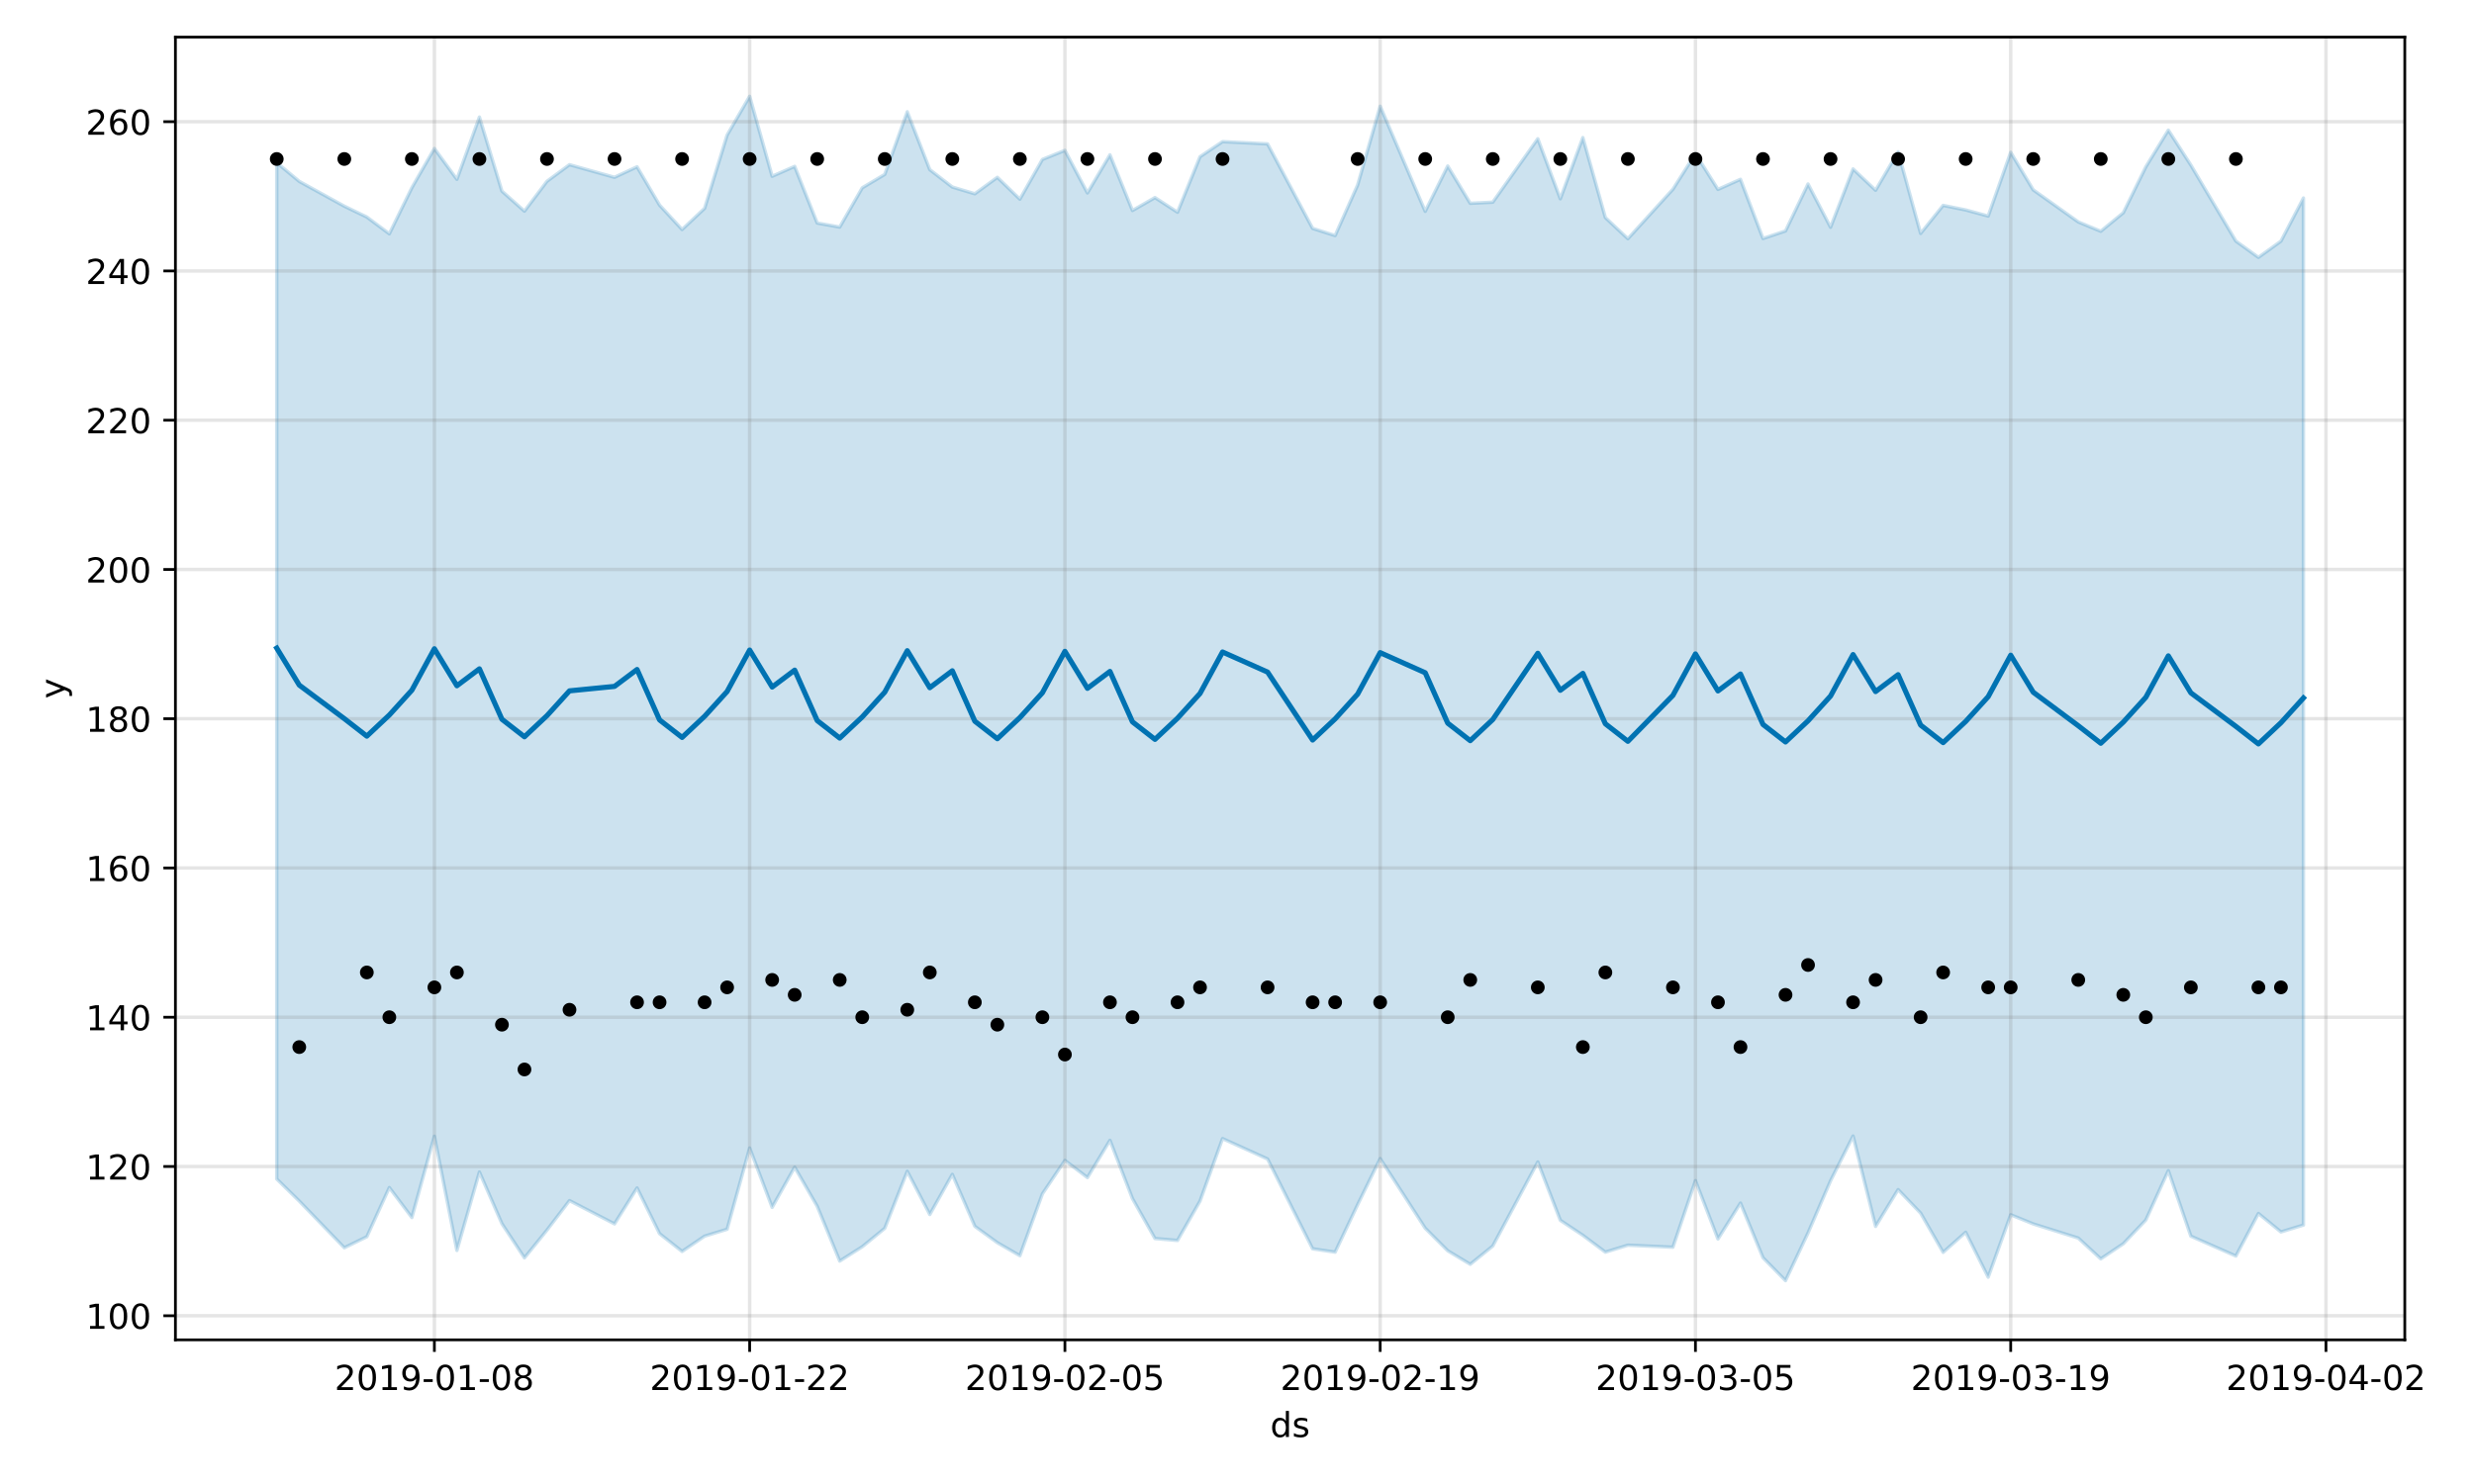 <?xml version="1.0" encoding="utf-8" standalone="no"?>
<!DOCTYPE svg PUBLIC "-//W3C//DTD SVG 1.1//EN"
  "http://www.w3.org/Graphics/SVG/1.1/DTD/svg11.dtd">
<!-- Created with matplotlib (https://matplotlib.org/) -->
<svg height="432pt" version="1.1" viewBox="0 0 720 432" width="720pt" xmlns="http://www.w3.org/2000/svg" xmlns:xlink="http://www.w3.org/1999/xlink">
 <defs>
  <style type="text/css">
*{stroke-linecap:butt;stroke-linejoin:round;}
  </style>
 </defs>
 <g id="figure_1">
  <g id="patch_1">
   <path d="M 0 432 
L 720 432 
L 720 0 
L 0 0 
z
" style="fill:#ffffff;"/>
  </g>
  <g id="axes_1">
   <g id="patch_2">
    <path d="M 51.05 390.04 
L 699.857 390.04 
L 699.857 10.8 
L 51.05 10.8 
z
" style="fill:#ffffff;"/>
   </g>
   <g id="PolyCollection_1">
    <defs>
     <path d="M 80.541 -384.651 
L 80.541 -88.788 
L 87.095 -82.36 
L 100.202 -68.77 
L 106.756 -71.974 
L 113.309 -86.296 
L 119.863 -77.571 
L 126.417 -101.24 
L 132.97 -67.99 
L 139.524 -90.821 
L 146.077 -75.778 
L 152.631 -65.82 
L 159.185 -73.909 
L 165.738 -82.496 
L 178.845 -75.719 
L 185.399 -86.177 
L 191.953 -72.876 
L 198.506 -67.697 
L 205.06 -72.149 
L 211.613 -74.16 
L 218.167 -97.818 
L 224.721 -80.532 
L 231.274 -92.231 
L 237.828 -80.839 
L 244.381 -64.901 
L 250.935 -69.062 
L 257.489 -74.429 
L 264.042 -91.025 
L 270.596 -78.446 
L 277.15 -90.132 
L 283.703 -75.018 
L 290.257 -70.249 
L 296.81 -66.464 
L 303.364 -84.454 
L 309.918 -94.199 
L 316.471 -89.2 
L 323.025 -100.044 
L 329.578 -83.079 
L 336.132 -71.46 
L 342.686 -70.896 
L 349.239 -82.367 
L 355.793 -100.547 
L 368.9 -94.604 
L 382.007 -68.475 
L 388.561 -67.495 
L 395.114 -81.315 
L 401.668 -94.732 
L 414.775 -74.465 
L 421.329 -67.894 
L 427.883 -63.957 
L 434.436 -69.275 
L 447.543 -93.747 
L 454.097 -76.767 
L 460.651 -72.399 
L 467.204 -67.499 
L 473.758 -69.519 
L 486.865 -68.931 
L 493.419 -88.314 
L 499.972 -71.319 
L 506.526 -81.781 
L 513.079 -65.875 
L 519.633 -59.198 
L 526.187 -73.091 
L 532.74 -88.258 
L 539.294 -101.294 
L 545.847 -74.987 
L 552.401 -85.7 
L 558.955 -78.852 
L 565.508 -67.436 
L 572.062 -73.275 
L 578.616 -60.204 
L 585.169 -78.38 
L 591.723 -75.715 
L 604.83 -71.588 
L 611.384 -65.54 
L 617.937 -69.938 
L 624.491 -76.836 
L 631.044 -91.216 
L 637.598 -72.143 
L 650.705 -66.364 
L 657.259 -78.75 
L 663.812 -73.38 
L 670.366 -75.38 
L 670.366 -374.353 
L 670.366 -374.353 
L 663.812 -361.791 
L 657.259 -357.077 
L 650.705 -361.81 
L 637.598 -383.942 
L 631.044 -394.117 
L 624.491 -383.422 
L 617.937 -370.062 
L 611.384 -364.681 
L 604.83 -367.399 
L 591.723 -376.734 
L 585.169 -387.653 
L 578.616 -369.106 
L 572.062 -370.885 
L 565.508 -372.21 
L 558.955 -364.05 
L 552.401 -387.814 
L 545.847 -376.612 
L 539.294 -382.82 
L 532.74 -365.842 
L 526.187 -378.444 
L 519.633 -364.774 
L 513.079 -362.573 
L 506.526 -379.803 
L 499.972 -376.866 
L 493.419 -387.252 
L 486.865 -376.917 
L 473.758 -362.509 
L 467.204 -368.66 
L 460.651 -391.952 
L 454.097 -374.133 
L 447.543 -391.608 
L 434.436 -373.145 
L 427.883 -372.82 
L 421.329 -383.671 
L 414.775 -370.475 
L 401.668 -401.084 
L 395.114 -378.155 
L 388.561 -363.432 
L 382.007 -365.517 
L 368.9 -390.116 
L 355.793 -390.769 
L 349.239 -386.375 
L 342.686 -370.224 
L 336.132 -374.487 
L 329.578 -370.721 
L 323.025 -386.926 
L 316.471 -375.84 
L 309.918 -388.227 
L 303.364 -385.583 
L 296.81 -374.022 
L 290.257 -380.376 
L 283.703 -375.591 
L 277.15 -377.556 
L 270.596 -382.618 
L 264.042 -399.461 
L 257.489 -381.232 
L 250.935 -377.324 
L 244.381 -365.903 
L 237.828 -367.073 
L 231.274 -383.569 
L 224.721 -380.686 
L 218.167 -403.962 
L 211.613 -392.68 
L 205.06 -371.35 
L 198.506 -365.189 
L 191.953 -372.293 
L 185.399 -383.447 
L 178.845 -380.389 
L 165.738 -384.059 
L 159.185 -379.224 
L 152.631 -370.537 
L 146.077 -376.368 
L 139.524 -397.92 
L 132.97 -379.797 
L 126.417 -388.774 
L 119.863 -377.354 
L 113.309 -363.938 
L 106.756 -368.827 
L 100.202 -371.983 
L 87.095 -379.202 
L 80.541 -384.651 
z
" id="mb0c95c6843" style="stroke:#0072b2;stroke-opacity:0.2;"/>
    </defs>
    <g clip-path="url(#pe3b8e78802)">
     <use style="fill:#0072b2;fill-opacity:0.2;stroke:#0072b2;stroke-opacity:0.2;" x="0" xlink:href="#mb0c95c6843" y="432"/>
    </g>
   </g>
   <g id="matplotlib.axis_1">
    <g id="xtick_1">
     <g id="line2d_1">
      <path clip-path="url(#pe3b8e78802)" d="M 126.417 390.04 
L 126.417 10.8 
" style="fill:none;stroke:#808080;stroke-linecap:square;stroke-opacity:0.2;"/>
     </g>
     <g id="line2d_2">
      <defs>
       <path d="M 0 0 
L 0 3.5 
" id="m71247dd8d6" style="stroke:#000000;stroke-width:0.8;"/>
      </defs>
      <g>
       <use style="stroke:#000000;stroke-width:0.8;" x="126.417" xlink:href="#m71247dd8d6" y="390.04"/>
      </g>
     </g>
     <g id="text_1">
      <!-- 2019-01-08 -->
      <defs>
       <path d="M 19.188 8.297 
L 53.609 8.297 
L 53.609 0 
L 7.328 0 
L 7.328 8.297 
Q 12.938 14.109 22.625 23.891 
Q 32.328 33.688 34.812 36.531 
Q 39.547 41.844 41.422 45.531 
Q 43.312 49.219 43.312 52.781 
Q 43.312 58.594 39.234 62.25 
Q 35.156 65.922 28.609 65.922 
Q 23.969 65.922 18.812 64.312 
Q 13.672 62.703 7.812 59.422 
L 7.812 69.391 
Q 13.766 71.781 18.938 73 
Q 24.125 74.219 28.422 74.219 
Q 39.75 74.219 46.484 68.547 
Q 53.219 62.891 53.219 53.422 
Q 53.219 48.922 51.531 44.891 
Q 49.859 40.875 45.406 35.406 
Q 44.188 33.984 37.641 27.219 
Q 31.109 20.453 19.188 8.297 
z
" id="DejaVuSans-50"/>
       <path d="M 31.781 66.406 
Q 24.172 66.406 20.328 58.906 
Q 16.5 51.422 16.5 36.375 
Q 16.5 21.391 20.328 13.891 
Q 24.172 6.391 31.781 6.391 
Q 39.453 6.391 43.281 13.891 
Q 47.125 21.391 47.125 36.375 
Q 47.125 51.422 43.281 58.906 
Q 39.453 66.406 31.781 66.406 
z
M 31.781 74.219 
Q 44.047 74.219 50.516 64.516 
Q 56.984 54.828 56.984 36.375 
Q 56.984 17.969 50.516 8.266 
Q 44.047 -1.422 31.781 -1.422 
Q 19.531 -1.422 13.062 8.266 
Q 6.594 17.969 6.594 36.375 
Q 6.594 54.828 13.062 64.516 
Q 19.531 74.219 31.781 74.219 
z
" id="DejaVuSans-48"/>
       <path d="M 12.406 8.297 
L 28.516 8.297 
L 28.516 63.922 
L 10.984 60.406 
L 10.984 69.391 
L 28.422 72.906 
L 38.281 72.906 
L 38.281 8.297 
L 54.391 8.297 
L 54.391 0 
L 12.406 0 
z
" id="DejaVuSans-49"/>
       <path d="M 10.984 1.516 
L 10.984 10.5 
Q 14.703 8.734 18.5 7.812 
Q 22.312 6.891 25.984 6.891 
Q 35.75 6.891 40.891 13.453 
Q 46.047 20.016 46.781 33.406 
Q 43.953 29.203 39.594 26.953 
Q 35.25 24.703 29.984 24.703 
Q 19.047 24.703 12.672 31.312 
Q 6.297 37.938 6.297 49.422 
Q 6.297 60.641 12.938 67.422 
Q 19.578 74.219 30.609 74.219 
Q 43.266 74.219 49.922 64.516 
Q 56.594 54.828 56.594 36.375 
Q 56.594 19.141 48.406 8.859 
Q 40.234 -1.422 26.422 -1.422 
Q 22.703 -1.422 18.891 -0.688 
Q 15.094 0.047 10.984 1.516 
z
M 30.609 32.422 
Q 37.25 32.422 41.125 36.953 
Q 45.016 41.5 45.016 49.422 
Q 45.016 57.281 41.125 61.844 
Q 37.25 66.406 30.609 66.406 
Q 23.969 66.406 20.094 61.844 
Q 16.219 57.281 16.219 49.422 
Q 16.219 41.5 20.094 36.953 
Q 23.969 32.422 30.609 32.422 
z
" id="DejaVuSans-57"/>
       <path d="M 4.891 31.391 
L 31.203 31.391 
L 31.203 23.391 
L 4.891 23.391 
z
" id="DejaVuSans-45"/>
       <path d="M 31.781 34.625 
Q 24.75 34.625 20.719 30.859 
Q 16.703 27.094 16.703 20.516 
Q 16.703 13.922 20.719 10.156 
Q 24.75 6.391 31.781 6.391 
Q 38.812 6.391 42.859 10.172 
Q 46.922 13.969 46.922 20.516 
Q 46.922 27.094 42.891 30.859 
Q 38.875 34.625 31.781 34.625 
z
M 21.922 38.812 
Q 15.578 40.375 12.031 44.719 
Q 8.5 49.078 8.5 55.328 
Q 8.5 64.062 14.719 69.141 
Q 20.953 74.219 31.781 74.219 
Q 42.672 74.219 48.875 69.141 
Q 55.078 64.062 55.078 55.328 
Q 55.078 49.078 51.531 44.719 
Q 48 40.375 41.703 38.812 
Q 48.828 37.156 52.797 32.312 
Q 56.781 27.484 56.781 20.516 
Q 56.781 9.906 50.312 4.234 
Q 43.844 -1.422 31.781 -1.422 
Q 19.734 -1.422 13.25 4.234 
Q 6.781 9.906 6.781 20.516 
Q 6.781 27.484 10.781 32.312 
Q 14.797 37.156 21.922 38.812 
z
M 18.312 54.391 
Q 18.312 48.734 21.844 45.562 
Q 25.391 42.391 31.781 42.391 
Q 38.141 42.391 41.719 45.562 
Q 45.312 48.734 45.312 54.391 
Q 45.312 60.062 41.719 63.234 
Q 38.141 66.406 31.781 66.406 
Q 25.391 66.406 21.844 63.234 
Q 18.312 60.062 18.312 54.391 
z
" id="DejaVuSans-56"/>
      </defs>
      <g transform="translate(97.359 404.638)scale(0.1 -0.1)">
       <use xlink:href="#DejaVuSans-50"/>
       <use x="63.623" xlink:href="#DejaVuSans-48"/>
       <use x="127.246" xlink:href="#DejaVuSans-49"/>
       <use x="190.869" xlink:href="#DejaVuSans-57"/>
       <use x="254.492" xlink:href="#DejaVuSans-45"/>
       <use x="290.576" xlink:href="#DejaVuSans-48"/>
       <use x="354.199" xlink:href="#DejaVuSans-49"/>
       <use x="417.822" xlink:href="#DejaVuSans-45"/>
       <use x="453.906" xlink:href="#DejaVuSans-48"/>
       <use x="517.529" xlink:href="#DejaVuSans-56"/>
      </g>
     </g>
    </g>
    <g id="xtick_2">
     <g id="line2d_3">
      <path clip-path="url(#pe3b8e78802)" d="M 218.167 390.04 
L 218.167 10.8 
" style="fill:none;stroke:#808080;stroke-linecap:square;stroke-opacity:0.2;"/>
     </g>
     <g id="line2d_4">
      <g>
       <use style="stroke:#000000;stroke-width:0.8;" x="218.167" xlink:href="#m71247dd8d6" y="390.04"/>
      </g>
     </g>
     <g id="text_2">
      <!-- 2019-01-22 -->
      <g transform="translate(189.109 404.638)scale(0.1 -0.1)">
       <use xlink:href="#DejaVuSans-50"/>
       <use x="63.623" xlink:href="#DejaVuSans-48"/>
       <use x="127.246" xlink:href="#DejaVuSans-49"/>
       <use x="190.869" xlink:href="#DejaVuSans-57"/>
       <use x="254.492" xlink:href="#DejaVuSans-45"/>
       <use x="290.576" xlink:href="#DejaVuSans-48"/>
       <use x="354.199" xlink:href="#DejaVuSans-49"/>
       <use x="417.822" xlink:href="#DejaVuSans-45"/>
       <use x="453.906" xlink:href="#DejaVuSans-50"/>
       <use x="517.529" xlink:href="#DejaVuSans-50"/>
      </g>
     </g>
    </g>
    <g id="xtick_3">
     <g id="line2d_5">
      <path clip-path="url(#pe3b8e78802)" d="M 309.918 390.04 
L 309.918 10.8 
" style="fill:none;stroke:#808080;stroke-linecap:square;stroke-opacity:0.2;"/>
     </g>
     <g id="line2d_6">
      <g>
       <use style="stroke:#000000;stroke-width:0.8;" x="309.918" xlink:href="#m71247dd8d6" y="390.04"/>
      </g>
     </g>
     <g id="text_3">
      <!-- 2019-02-05 -->
      <defs>
       <path d="M 10.797 72.906 
L 49.516 72.906 
L 49.516 64.594 
L 19.828 64.594 
L 19.828 46.734 
Q 21.969 47.469 24.109 47.828 
Q 26.266 48.188 28.422 48.188 
Q 40.625 48.188 47.75 41.5 
Q 54.891 34.812 54.891 23.391 
Q 54.891 11.625 47.562 5.094 
Q 40.234 -1.422 26.906 -1.422 
Q 22.312 -1.422 17.547 -0.641 
Q 12.797 0.141 7.719 1.703 
L 7.719 11.625 
Q 12.109 9.234 16.797 8.062 
Q 21.484 6.891 26.703 6.891 
Q 35.156 6.891 40.078 11.328 
Q 45.016 15.766 45.016 23.391 
Q 45.016 31 40.078 35.438 
Q 35.156 39.891 26.703 39.891 
Q 22.75 39.891 18.812 39.016 
Q 14.891 38.141 10.797 36.281 
z
" id="DejaVuSans-53"/>
      </defs>
      <g transform="translate(280.86 404.638)scale(0.1 -0.1)">
       <use xlink:href="#DejaVuSans-50"/>
       <use x="63.623" xlink:href="#DejaVuSans-48"/>
       <use x="127.246" xlink:href="#DejaVuSans-49"/>
       <use x="190.869" xlink:href="#DejaVuSans-57"/>
       <use x="254.492" xlink:href="#DejaVuSans-45"/>
       <use x="290.576" xlink:href="#DejaVuSans-48"/>
       <use x="354.199" xlink:href="#DejaVuSans-50"/>
       <use x="417.822" xlink:href="#DejaVuSans-45"/>
       <use x="453.906" xlink:href="#DejaVuSans-48"/>
       <use x="517.529" xlink:href="#DejaVuSans-53"/>
      </g>
     </g>
    </g>
    <g id="xtick_4">
     <g id="line2d_7">
      <path clip-path="url(#pe3b8e78802)" d="M 401.668 390.04 
L 401.668 10.8 
" style="fill:none;stroke:#808080;stroke-linecap:square;stroke-opacity:0.2;"/>
     </g>
     <g id="line2d_8">
      <g>
       <use style="stroke:#000000;stroke-width:0.8;" x="401.668" xlink:href="#m71247dd8d6" y="390.04"/>
      </g>
     </g>
     <g id="text_4">
      <!-- 2019-02-19 -->
      <g transform="translate(372.61 404.638)scale(0.1 -0.1)">
       <use xlink:href="#DejaVuSans-50"/>
       <use x="63.623" xlink:href="#DejaVuSans-48"/>
       <use x="127.246" xlink:href="#DejaVuSans-49"/>
       <use x="190.869" xlink:href="#DejaVuSans-57"/>
       <use x="254.492" xlink:href="#DejaVuSans-45"/>
       <use x="290.576" xlink:href="#DejaVuSans-48"/>
       <use x="354.199" xlink:href="#DejaVuSans-50"/>
       <use x="417.822" xlink:href="#DejaVuSans-45"/>
       <use x="453.906" xlink:href="#DejaVuSans-49"/>
       <use x="517.529" xlink:href="#DejaVuSans-57"/>
      </g>
     </g>
    </g>
    <g id="xtick_5">
     <g id="line2d_9">
      <path clip-path="url(#pe3b8e78802)" d="M 493.419 390.04 
L 493.419 10.8 
" style="fill:none;stroke:#808080;stroke-linecap:square;stroke-opacity:0.2;"/>
     </g>
     <g id="line2d_10">
      <g>
       <use style="stroke:#000000;stroke-width:0.8;" x="493.419" xlink:href="#m71247dd8d6" y="390.04"/>
      </g>
     </g>
     <g id="text_5">
      <!-- 2019-03-05 -->
      <defs>
       <path d="M 40.578 39.312 
Q 47.656 37.797 51.625 33 
Q 55.609 28.219 55.609 21.188 
Q 55.609 10.406 48.188 4.484 
Q 40.766 -1.422 27.094 -1.422 
Q 22.516 -1.422 17.656 -0.516 
Q 12.797 0.391 7.625 2.203 
L 7.625 11.719 
Q 11.719 9.328 16.594 8.109 
Q 21.484 6.891 26.812 6.891 
Q 36.078 6.891 40.938 10.547 
Q 45.797 14.203 45.797 21.188 
Q 45.797 27.641 41.281 31.266 
Q 36.766 34.906 28.719 34.906 
L 20.219 34.906 
L 20.219 43.016 
L 29.109 43.016 
Q 36.375 43.016 40.234 45.922 
Q 44.094 48.828 44.094 54.297 
Q 44.094 59.906 40.109 62.906 
Q 36.141 65.922 28.719 65.922 
Q 24.656 65.922 20.016 65.031 
Q 15.375 64.156 9.812 62.312 
L 9.812 71.094 
Q 15.438 72.656 20.344 73.438 
Q 25.25 74.219 29.594 74.219 
Q 40.828 74.219 47.359 69.109 
Q 53.906 64.016 53.906 55.328 
Q 53.906 49.266 50.438 45.094 
Q 46.969 40.922 40.578 39.312 
z
" id="DejaVuSans-51"/>
      </defs>
      <g transform="translate(464.361 404.638)scale(0.1 -0.1)">
       <use xlink:href="#DejaVuSans-50"/>
       <use x="63.623" xlink:href="#DejaVuSans-48"/>
       <use x="127.246" xlink:href="#DejaVuSans-49"/>
       <use x="190.869" xlink:href="#DejaVuSans-57"/>
       <use x="254.492" xlink:href="#DejaVuSans-45"/>
       <use x="290.576" xlink:href="#DejaVuSans-48"/>
       <use x="354.199" xlink:href="#DejaVuSans-51"/>
       <use x="417.822" xlink:href="#DejaVuSans-45"/>
       <use x="453.906" xlink:href="#DejaVuSans-48"/>
       <use x="517.529" xlink:href="#DejaVuSans-53"/>
      </g>
     </g>
    </g>
    <g id="xtick_6">
     <g id="line2d_11">
      <path clip-path="url(#pe3b8e78802)" d="M 585.169 390.04 
L 585.169 10.8 
" style="fill:none;stroke:#808080;stroke-linecap:square;stroke-opacity:0.2;"/>
     </g>
     <g id="line2d_12">
      <g>
       <use style="stroke:#000000;stroke-width:0.8;" x="585.169" xlink:href="#m71247dd8d6" y="390.04"/>
      </g>
     </g>
     <g id="text_6">
      <!-- 2019-03-19 -->
      <g transform="translate(556.111 404.638)scale(0.1 -0.1)">
       <use xlink:href="#DejaVuSans-50"/>
       <use x="63.623" xlink:href="#DejaVuSans-48"/>
       <use x="127.246" xlink:href="#DejaVuSans-49"/>
       <use x="190.869" xlink:href="#DejaVuSans-57"/>
       <use x="254.492" xlink:href="#DejaVuSans-45"/>
       <use x="290.576" xlink:href="#DejaVuSans-48"/>
       <use x="354.199" xlink:href="#DejaVuSans-51"/>
       <use x="417.822" xlink:href="#DejaVuSans-45"/>
       <use x="453.906" xlink:href="#DejaVuSans-49"/>
       <use x="517.529" xlink:href="#DejaVuSans-57"/>
      </g>
     </g>
    </g>
    <g id="xtick_7">
     <g id="line2d_13">
      <path clip-path="url(#pe3b8e78802)" d="M 676.92 390.04 
L 676.92 10.8 
" style="fill:none;stroke:#808080;stroke-linecap:square;stroke-opacity:0.2;"/>
     </g>
     <g id="line2d_14">
      <g>
       <use style="stroke:#000000;stroke-width:0.8;" x="676.92" xlink:href="#m71247dd8d6" y="390.04"/>
      </g>
     </g>
     <g id="text_7">
      <!-- 2019-04-02 -->
      <defs>
       <path d="M 37.797 64.312 
L 12.891 25.391 
L 37.797 25.391 
z
M 35.203 72.906 
L 47.609 72.906 
L 47.609 25.391 
L 58.016 25.391 
L 58.016 17.188 
L 47.609 17.188 
L 47.609 0 
L 37.797 0 
L 37.797 17.188 
L 4.891 17.188 
L 4.891 26.703 
z
" id="DejaVuSans-52"/>
      </defs>
      <g transform="translate(647.862 404.638)scale(0.1 -0.1)">
       <use xlink:href="#DejaVuSans-50"/>
       <use x="63.623" xlink:href="#DejaVuSans-48"/>
       <use x="127.246" xlink:href="#DejaVuSans-49"/>
       <use x="190.869" xlink:href="#DejaVuSans-57"/>
       <use x="254.492" xlink:href="#DejaVuSans-45"/>
       <use x="290.576" xlink:href="#DejaVuSans-48"/>
       <use x="354.199" xlink:href="#DejaVuSans-52"/>
       <use x="417.822" xlink:href="#DejaVuSans-45"/>
       <use x="453.906" xlink:href="#DejaVuSans-48"/>
       <use x="517.529" xlink:href="#DejaVuSans-50"/>
      </g>
     </g>
    </g>
    <g id="text_8">
     <!-- ds -->
     <defs>
      <path d="M 45.406 46.391 
L 45.406 75.984 
L 54.391 75.984 
L 54.391 0 
L 45.406 0 
L 45.406 8.203 
Q 42.578 3.328 38.25 0.953 
Q 33.938 -1.422 27.875 -1.422 
Q 17.969 -1.422 11.734 6.484 
Q 5.516 14.406 5.516 27.297 
Q 5.516 40.188 11.734 48.094 
Q 17.969 56 27.875 56 
Q 33.938 56 38.25 53.625 
Q 42.578 51.266 45.406 46.391 
z
M 14.797 27.297 
Q 14.797 17.391 18.875 11.75 
Q 22.953 6.109 30.078 6.109 
Q 37.203 6.109 41.297 11.75 
Q 45.406 17.391 45.406 27.297 
Q 45.406 37.203 41.297 42.844 
Q 37.203 48.484 30.078 48.484 
Q 22.953 48.484 18.875 42.844 
Q 14.797 37.203 14.797 27.297 
z
" id="DejaVuSans-100"/>
      <path d="M 44.281 53.078 
L 44.281 44.578 
Q 40.484 46.531 36.375 47.5 
Q 32.281 48.484 27.875 48.484 
Q 21.188 48.484 17.844 46.438 
Q 14.5 44.391 14.5 40.281 
Q 14.5 37.156 16.891 35.375 
Q 19.281 33.594 26.516 31.984 
L 29.594 31.297 
Q 39.156 29.25 43.188 25.516 
Q 47.219 21.781 47.219 15.094 
Q 47.219 7.469 41.188 3.016 
Q 35.156 -1.422 24.609 -1.422 
Q 20.219 -1.422 15.453 -0.562 
Q 10.688 0.297 5.422 2 
L 5.422 11.281 
Q 10.406 8.688 15.234 7.391 
Q 20.062 6.109 24.812 6.109 
Q 31.156 6.109 34.562 8.281 
Q 37.984 10.453 37.984 14.406 
Q 37.984 18.062 35.516 20.016 
Q 33.062 21.969 24.703 23.781 
L 21.578 24.516 
Q 13.234 26.266 9.516 29.906 
Q 5.812 33.547 5.812 39.891 
Q 5.812 47.609 11.281 51.797 
Q 16.75 56 26.812 56 
Q 31.781 56 36.172 55.266 
Q 40.578 54.547 44.281 53.078 
z
" id="DejaVuSans-115"/>
     </defs>
     <g transform="translate(369.675 418.317)scale(0.1 -0.1)">
      <use xlink:href="#DejaVuSans-100"/>
      <use x="63.477" xlink:href="#DejaVuSans-115"/>
     </g>
    </g>
   </g>
   <g id="matplotlib.axis_2">
    <g id="ytick_1">
     <g id="line2d_15">
      <path clip-path="url(#pe3b8e78802)" d="M 51.05 383.019 
L 699.857 383.019 
" style="fill:none;stroke:#808080;stroke-linecap:square;stroke-opacity:0.2;"/>
     </g>
     <g id="line2d_16">
      <defs>
       <path d="M 0 0 
L -3.5 0 
" id="mc99714e76a" style="stroke:#000000;stroke-width:0.8;"/>
      </defs>
      <g>
       <use style="stroke:#000000;stroke-width:0.8;" x="51.05" xlink:href="#mc99714e76a" y="383.019"/>
      </g>
     </g>
     <g id="text_9">
      <!-- 100 -->
      <g transform="translate(24.962 386.818)scale(0.1 -0.1)">
       <use xlink:href="#DejaVuSans-49"/>
       <use x="63.623" xlink:href="#DejaVuSans-48"/>
       <use x="127.246" xlink:href="#DejaVuSans-48"/>
      </g>
     </g>
    </g>
    <g id="ytick_2">
     <g id="line2d_17">
      <path clip-path="url(#pe3b8e78802)" d="M 51.05 339.569 
L 699.857 339.569 
" style="fill:none;stroke:#808080;stroke-linecap:square;stroke-opacity:0.2;"/>
     </g>
     <g id="line2d_18">
      <g>
       <use style="stroke:#000000;stroke-width:0.8;" x="51.05" xlink:href="#mc99714e76a" y="339.569"/>
      </g>
     </g>
     <g id="text_10">
      <!-- 120 -->
      <g transform="translate(24.962 343.368)scale(0.1 -0.1)">
       <use xlink:href="#DejaVuSans-49"/>
       <use x="63.623" xlink:href="#DejaVuSans-50"/>
       <use x="127.246" xlink:href="#DejaVuSans-48"/>
      </g>
     </g>
    </g>
    <g id="ytick_3">
     <g id="line2d_19">
      <path clip-path="url(#pe3b8e78802)" d="M 51.05 296.119 
L 699.857 296.119 
" style="fill:none;stroke:#808080;stroke-linecap:square;stroke-opacity:0.2;"/>
     </g>
     <g id="line2d_20">
      <g>
       <use style="stroke:#000000;stroke-width:0.8;" x="51.05" xlink:href="#mc99714e76a" y="296.119"/>
      </g>
     </g>
     <g id="text_11">
      <!-- 140 -->
      <g transform="translate(24.962 299.918)scale(0.1 -0.1)">
       <use xlink:href="#DejaVuSans-49"/>
       <use x="63.623" xlink:href="#DejaVuSans-52"/>
       <use x="127.246" xlink:href="#DejaVuSans-48"/>
      </g>
     </g>
    </g>
    <g id="ytick_4">
     <g id="line2d_21">
      <path clip-path="url(#pe3b8e78802)" d="M 51.05 252.669 
L 699.857 252.669 
" style="fill:none;stroke:#808080;stroke-linecap:square;stroke-opacity:0.2;"/>
     </g>
     <g id="line2d_22">
      <g>
       <use style="stroke:#000000;stroke-width:0.8;" x="51.05" xlink:href="#mc99714e76a" y="252.669"/>
      </g>
     </g>
     <g id="text_12">
      <!-- 160 -->
      <defs>
       <path d="M 33.016 40.375 
Q 26.375 40.375 22.484 35.828 
Q 18.609 31.297 18.609 23.391 
Q 18.609 15.531 22.484 10.953 
Q 26.375 6.391 33.016 6.391 
Q 39.656 6.391 43.531 10.953 
Q 47.406 15.531 47.406 23.391 
Q 47.406 31.297 43.531 35.828 
Q 39.656 40.375 33.016 40.375 
z
M 52.594 71.297 
L 52.594 62.312 
Q 48.875 64.062 45.094 64.984 
Q 41.312 65.922 37.594 65.922 
Q 27.828 65.922 22.672 59.328 
Q 17.531 52.734 16.797 39.406 
Q 19.672 43.656 24.016 45.922 
Q 28.375 48.188 33.594 48.188 
Q 44.578 48.188 50.953 41.516 
Q 57.328 34.859 57.328 23.391 
Q 57.328 12.156 50.688 5.359 
Q 44.047 -1.422 33.016 -1.422 
Q 20.359 -1.422 13.672 8.266 
Q 6.984 17.969 6.984 36.375 
Q 6.984 53.656 15.188 63.938 
Q 23.391 74.219 37.203 74.219 
Q 40.922 74.219 44.703 73.484 
Q 48.484 72.75 52.594 71.297 
z
" id="DejaVuSans-54"/>
      </defs>
      <g transform="translate(24.962 256.468)scale(0.1 -0.1)">
       <use xlink:href="#DejaVuSans-49"/>
       <use x="63.623" xlink:href="#DejaVuSans-54"/>
       <use x="127.246" xlink:href="#DejaVuSans-48"/>
      </g>
     </g>
    </g>
    <g id="ytick_5">
     <g id="line2d_23">
      <path clip-path="url(#pe3b8e78802)" d="M 51.05 209.219 
L 699.857 209.219 
" style="fill:none;stroke:#808080;stroke-linecap:square;stroke-opacity:0.2;"/>
     </g>
     <g id="line2d_24">
      <g>
       <use style="stroke:#000000;stroke-width:0.8;" x="51.05" xlink:href="#mc99714e76a" y="209.219"/>
      </g>
     </g>
     <g id="text_13">
      <!-- 180 -->
      <g transform="translate(24.962 213.018)scale(0.1 -0.1)">
       <use xlink:href="#DejaVuSans-49"/>
       <use x="63.623" xlink:href="#DejaVuSans-56"/>
       <use x="127.246" xlink:href="#DejaVuSans-48"/>
      </g>
     </g>
    </g>
    <g id="ytick_6">
     <g id="line2d_25">
      <path clip-path="url(#pe3b8e78802)" d="M 51.05 165.769 
L 699.857 165.769 
" style="fill:none;stroke:#808080;stroke-linecap:square;stroke-opacity:0.2;"/>
     </g>
     <g id="line2d_26">
      <g>
       <use style="stroke:#000000;stroke-width:0.8;" x="51.05" xlink:href="#mc99714e76a" y="165.769"/>
      </g>
     </g>
     <g id="text_14">
      <!-- 200 -->
      <g transform="translate(24.962 169.568)scale(0.1 -0.1)">
       <use xlink:href="#DejaVuSans-50"/>
       <use x="63.623" xlink:href="#DejaVuSans-48"/>
       <use x="127.246" xlink:href="#DejaVuSans-48"/>
      </g>
     </g>
    </g>
    <g id="ytick_7">
     <g id="line2d_27">
      <path clip-path="url(#pe3b8e78802)" d="M 51.05 122.319 
L 699.857 122.319 
" style="fill:none;stroke:#808080;stroke-linecap:square;stroke-opacity:0.2;"/>
     </g>
     <g id="line2d_28">
      <g>
       <use style="stroke:#000000;stroke-width:0.8;" x="51.05" xlink:href="#mc99714e76a" y="122.319"/>
      </g>
     </g>
     <g id="text_15">
      <!-- 220 -->
      <g transform="translate(24.962 126.119)scale(0.1 -0.1)">
       <use xlink:href="#DejaVuSans-50"/>
       <use x="63.623" xlink:href="#DejaVuSans-50"/>
       <use x="127.246" xlink:href="#DejaVuSans-48"/>
      </g>
     </g>
    </g>
    <g id="ytick_8">
     <g id="line2d_29">
      <path clip-path="url(#pe3b8e78802)" d="M 51.05 78.869 
L 699.857 78.869 
" style="fill:none;stroke:#808080;stroke-linecap:square;stroke-opacity:0.2;"/>
     </g>
     <g id="line2d_30">
      <g>
       <use style="stroke:#000000;stroke-width:0.8;" x="51.05" xlink:href="#mc99714e76a" y="78.869"/>
      </g>
     </g>
     <g id="text_16">
      <!-- 240 -->
      <g transform="translate(24.962 82.669)scale(0.1 -0.1)">
       <use xlink:href="#DejaVuSans-50"/>
       <use x="63.623" xlink:href="#DejaVuSans-52"/>
       <use x="127.246" xlink:href="#DejaVuSans-48"/>
      </g>
     </g>
    </g>
    <g id="ytick_9">
     <g id="line2d_31">
      <path clip-path="url(#pe3b8e78802)" d="M 51.05 35.419 
L 699.857 35.419 
" style="fill:none;stroke:#808080;stroke-linecap:square;stroke-opacity:0.2;"/>
     </g>
     <g id="line2d_32">
      <g>
       <use style="stroke:#000000;stroke-width:0.8;" x="51.05" xlink:href="#mc99714e76a" y="35.419"/>
      </g>
     </g>
     <g id="text_17">
      <!-- 260 -->
      <g transform="translate(24.962 39.219)scale(0.1 -0.1)">
       <use xlink:href="#DejaVuSans-50"/>
       <use x="63.623" xlink:href="#DejaVuSans-54"/>
       <use x="127.246" xlink:href="#DejaVuSans-48"/>
      </g>
     </g>
    </g>
    <g id="text_18">
     <!-- y -->
     <defs>
      <path d="M 32.172 -5.078 
Q 28.375 -14.844 24.75 -17.812 
Q 21.141 -20.797 15.094 -20.797 
L 7.906 -20.797 
L 7.906 -13.281 
L 13.188 -13.281 
Q 16.891 -13.281 18.938 -11.516 
Q 21 -9.766 23.484 -3.219 
L 25.094 0.875 
L 2.984 54.688 
L 12.5 54.688 
L 29.594 11.922 
L 46.688 54.688 
L 56.203 54.688 
z
" id="DejaVuSans-121"/>
     </defs>
     <g transform="translate(18.883 203.379)rotate(-90)scale(0.1 -0.1)">
      <use xlink:href="#DejaVuSans-121"/>
     </g>
    </g>
   </g>
   <g id="line2d_33">
    <defs>
     <path d="M 0 1.5 
C 0.398 1.5 0.779 1.342 1.061 1.061 
C 1.342 0.779 1.5 0.398 1.5 0 
C 1.5 -0.398 1.342 -0.779 1.061 -1.061 
C 0.779 -1.342 0.398 -1.5 0 -1.5 
C -0.398 -1.5 -0.779 -1.342 -1.061 -1.061 
C -1.342 -0.779 -1.5 -0.398 -1.5 0 
C -1.5 0.398 -1.342 0.779 -1.061 1.061 
C -0.779 1.342 -0.398 1.5 0 1.5 
z
" id="m14ab1bfc7d" style="stroke:#000000;"/>
    </defs>
    <g clip-path="url(#pe3b8e78802)">
     <use style="stroke:#000000;" x="80.541" xlink:href="#m14ab1bfc7d" y="46.282"/>
     <use style="stroke:#000000;" x="87.095" xlink:href="#m14ab1bfc7d" y="304.809"/>
     <use style="stroke:#000000;" x="100.202" xlink:href="#m14ab1bfc7d" y="46.282"/>
     <use style="stroke:#000000;" x="106.756" xlink:href="#m14ab1bfc7d" y="283.084"/>
     <use style="stroke:#000000;" x="113.309" xlink:href="#m14ab1bfc7d" y="296.119"/>
     <use style="stroke:#000000;" x="119.863" xlink:href="#m14ab1bfc7d" y="46.282"/>
     <use style="stroke:#000000;" x="126.417" xlink:href="#m14ab1bfc7d" y="287.429"/>
     <use style="stroke:#000000;" x="132.97" xlink:href="#m14ab1bfc7d" y="283.084"/>
     <use style="stroke:#000000;" x="139.524" xlink:href="#m14ab1bfc7d" y="46.282"/>
     <use style="stroke:#000000;" x="146.077" xlink:href="#m14ab1bfc7d" y="298.292"/>
     <use style="stroke:#000000;" x="152.631" xlink:href="#m14ab1bfc7d" y="311.327"/>
     <use style="stroke:#000000;" x="159.185" xlink:href="#m14ab1bfc7d" y="46.282"/>
     <use style="stroke:#000000;" x="165.738" xlink:href="#m14ab1bfc7d" y="293.947"/>
     <use style="stroke:#000000;" x="178.845" xlink:href="#m14ab1bfc7d" y="46.282"/>
     <use style="stroke:#000000;" x="185.399" xlink:href="#m14ab1bfc7d" y="291.774"/>
     <use style="stroke:#000000;" x="191.953" xlink:href="#m14ab1bfc7d" y="291.774"/>
     <use style="stroke:#000000;" x="198.506" xlink:href="#m14ab1bfc7d" y="46.282"/>
     <use style="stroke:#000000;" x="205.06" xlink:href="#m14ab1bfc7d" y="291.774"/>
     <use style="stroke:#000000;" x="211.613" xlink:href="#m14ab1bfc7d" y="287.429"/>
     <use style="stroke:#000000;" x="218.167" xlink:href="#m14ab1bfc7d" y="46.282"/>
     <use style="stroke:#000000;" x="224.721" xlink:href="#m14ab1bfc7d" y="285.257"/>
     <use style="stroke:#000000;" x="231.274" xlink:href="#m14ab1bfc7d" y="289.602"/>
     <use style="stroke:#000000;" x="237.828" xlink:href="#m14ab1bfc7d" y="46.282"/>
     <use style="stroke:#000000;" x="244.381" xlink:href="#m14ab1bfc7d" y="285.257"/>
     <use style="stroke:#000000;" x="250.935" xlink:href="#m14ab1bfc7d" y="296.119"/>
     <use style="stroke:#000000;" x="257.489" xlink:href="#m14ab1bfc7d" y="46.282"/>
     <use style="stroke:#000000;" x="264.042" xlink:href="#m14ab1bfc7d" y="293.947"/>
     <use style="stroke:#000000;" x="270.596" xlink:href="#m14ab1bfc7d" y="283.084"/>
     <use style="stroke:#000000;" x="277.15" xlink:href="#m14ab1bfc7d" y="46.282"/>
     <use style="stroke:#000000;" x="283.703" xlink:href="#m14ab1bfc7d" y="291.774"/>
     <use style="stroke:#000000;" x="290.257" xlink:href="#m14ab1bfc7d" y="298.292"/>
     <use style="stroke:#000000;" x="296.81" xlink:href="#m14ab1bfc7d" y="46.282"/>
     <use style="stroke:#000000;" x="303.364" xlink:href="#m14ab1bfc7d" y="296.119"/>
     <use style="stroke:#000000;" x="309.918" xlink:href="#m14ab1bfc7d" y="306.982"/>
     <use style="stroke:#000000;" x="316.471" xlink:href="#m14ab1bfc7d" y="46.282"/>
     <use style="stroke:#000000;" x="323.025" xlink:href="#m14ab1bfc7d" y="291.774"/>
     <use style="stroke:#000000;" x="329.578" xlink:href="#m14ab1bfc7d" y="296.119"/>
     <use style="stroke:#000000;" x="336.132" xlink:href="#m14ab1bfc7d" y="46.282"/>
     <use style="stroke:#000000;" x="342.686" xlink:href="#m14ab1bfc7d" y="291.774"/>
     <use style="stroke:#000000;" x="349.239" xlink:href="#m14ab1bfc7d" y="287.429"/>
     <use style="stroke:#000000;" x="355.793" xlink:href="#m14ab1bfc7d" y="46.282"/>
     <use style="stroke:#000000;" x="368.9" xlink:href="#m14ab1bfc7d" y="287.429"/>
     <use style="stroke:#000000;" x="382.007" xlink:href="#m14ab1bfc7d" y="291.774"/>
     <use style="stroke:#000000;" x="388.561" xlink:href="#m14ab1bfc7d" y="291.774"/>
     <use style="stroke:#000000;" x="395.114" xlink:href="#m14ab1bfc7d" y="46.282"/>
     <use style="stroke:#000000;" x="401.668" xlink:href="#m14ab1bfc7d" y="291.774"/>
     <use style="stroke:#000000;" x="414.775" xlink:href="#m14ab1bfc7d" y="46.282"/>
     <use style="stroke:#000000;" x="421.329" xlink:href="#m14ab1bfc7d" y="296.119"/>
     <use style="stroke:#000000;" x="427.883" xlink:href="#m14ab1bfc7d" y="285.257"/>
     <use style="stroke:#000000;" x="434.436" xlink:href="#m14ab1bfc7d" y="46.282"/>
     <use style="stroke:#000000;" x="447.543" xlink:href="#m14ab1bfc7d" y="287.429"/>
     <use style="stroke:#000000;" x="454.097" xlink:href="#m14ab1bfc7d" y="46.282"/>
     <use style="stroke:#000000;" x="460.651" xlink:href="#m14ab1bfc7d" y="304.809"/>
     <use style="stroke:#000000;" x="467.204" xlink:href="#m14ab1bfc7d" y="283.084"/>
     <use style="stroke:#000000;" x="473.758" xlink:href="#m14ab1bfc7d" y="46.282"/>
     <use style="stroke:#000000;" x="486.865" xlink:href="#m14ab1bfc7d" y="287.429"/>
     <use style="stroke:#000000;" x="493.419" xlink:href="#m14ab1bfc7d" y="46.282"/>
     <use style="stroke:#000000;" x="499.972" xlink:href="#m14ab1bfc7d" y="291.774"/>
     <use style="stroke:#000000;" x="506.526" xlink:href="#m14ab1bfc7d" y="304.809"/>
     <use style="stroke:#000000;" x="513.079" xlink:href="#m14ab1bfc7d" y="46.282"/>
     <use style="stroke:#000000;" x="519.633" xlink:href="#m14ab1bfc7d" y="289.602"/>
     <use style="stroke:#000000;" x="526.187" xlink:href="#m14ab1bfc7d" y="280.912"/>
     <use style="stroke:#000000;" x="532.74" xlink:href="#m14ab1bfc7d" y="46.282"/>
     <use style="stroke:#000000;" x="539.294" xlink:href="#m14ab1bfc7d" y="291.774"/>
     <use style="stroke:#000000;" x="545.847" xlink:href="#m14ab1bfc7d" y="285.257"/>
     <use style="stroke:#000000;" x="552.401" xlink:href="#m14ab1bfc7d" y="46.282"/>
     <use style="stroke:#000000;" x="558.955" xlink:href="#m14ab1bfc7d" y="296.119"/>
     <use style="stroke:#000000;" x="565.508" xlink:href="#m14ab1bfc7d" y="283.084"/>
     <use style="stroke:#000000;" x="572.062" xlink:href="#m14ab1bfc7d" y="46.282"/>
     <use style="stroke:#000000;" x="578.616" xlink:href="#m14ab1bfc7d" y="287.429"/>
     <use style="stroke:#000000;" x="585.169" xlink:href="#m14ab1bfc7d" y="287.429"/>
     <use style="stroke:#000000;" x="591.723" xlink:href="#m14ab1bfc7d" y="46.282"/>
     <use style="stroke:#000000;" x="604.83" xlink:href="#m14ab1bfc7d" y="285.257"/>
     <use style="stroke:#000000;" x="611.384" xlink:href="#m14ab1bfc7d" y="46.282"/>
     <use style="stroke:#000000;" x="617.937" xlink:href="#m14ab1bfc7d" y="289.602"/>
     <use style="stroke:#000000;" x="624.491" xlink:href="#m14ab1bfc7d" y="296.119"/>
     <use style="stroke:#000000;" x="631.044" xlink:href="#m14ab1bfc7d" y="46.282"/>
     <use style="stroke:#000000;" x="637.598" xlink:href="#m14ab1bfc7d" y="287.429"/>
     <use style="stroke:#000000;" x="650.705" xlink:href="#m14ab1bfc7d" y="46.282"/>
     <use style="stroke:#000000;" x="657.259" xlink:href="#m14ab1bfc7d" y="287.429"/>
     <use style="stroke:#000000;" x="663.812" xlink:href="#m14ab1bfc7d" y="287.429"/>
    </g>
   </g>
   <g id="line2d_34">
    <path clip-path="url(#pe3b8e78802)" d="M 80.541 188.672 
L 87.095 199.438 
L 100.202 209.197 
L 106.756 214.294 
L 113.309 208.141 
L 119.863 200.922 
L 126.417 188.86 
L 132.97 199.626 
L 139.524 194.707 
L 146.077 209.385 
L 152.631 214.482 
L 159.185 208.329 
L 165.738 201.11 
L 178.845 199.814 
L 185.399 194.895 
L 191.953 209.573 
L 198.506 214.67 
L 205.06 208.517 
L 211.613 201.298 
L 218.167 189.236 
L 224.721 200.002 
L 231.274 195.083 
L 237.828 209.761 
L 244.381 214.858 
L 250.935 208.705 
L 257.489 201.486 
L 264.042 189.424 
L 270.596 200.19 
L 277.15 195.271 
L 283.703 209.949 
L 290.257 215.046 
L 296.81 208.893 
L 303.364 201.674 
L 309.918 189.612 
L 316.471 200.378 
L 323.025 195.459 
L 329.578 210.137 
L 336.132 215.234 
L 342.686 209.081 
L 349.239 201.862 
L 355.793 189.8 
L 368.9 195.647 
L 382.007 215.422 
L 388.561 209.269 
L 395.114 202.05 
L 401.668 189.988 
L 414.775 195.835 
L 421.329 210.513 
L 427.883 215.61 
L 434.436 209.457 
L 447.543 190.176 
L 454.097 200.942 
L 460.651 196.023 
L 467.204 210.701 
L 473.758 215.798 
L 486.865 202.426 
L 493.419 190.364 
L 499.972 201.13 
L 506.526 196.211 
L 513.079 210.889 
L 519.633 215.986 
L 526.187 209.833 
L 532.74 202.614 
L 539.294 190.552 
L 545.847 201.318 
L 552.401 196.399 
L 558.955 211.077 
L 565.508 216.174 
L 572.062 210.021 
L 578.616 202.802 
L 585.169 190.74 
L 591.723 201.506 
L 604.83 211.265 
L 611.384 216.362 
L 617.937 210.209 
L 624.491 202.99 
L 631.044 190.928 
L 637.598 201.694 
L 650.705 211.453 
L 657.259 216.55 
L 663.812 210.397 
L 670.366 203.178 
" style="fill:none;stroke:#0072b2;stroke-linecap:square;stroke-width:1.5;"/>
   </g>
   <g id="patch_3">
    <path d="M 51.05 390.04 
L 51.05 10.8 
" style="fill:none;stroke:#000000;stroke-linecap:square;stroke-linejoin:miter;stroke-width:0.8;"/>
   </g>
   <g id="patch_4">
    <path d="M 699.857 390.04 
L 699.857 10.8 
" style="fill:none;stroke:#000000;stroke-linecap:square;stroke-linejoin:miter;stroke-width:0.8;"/>
   </g>
   <g id="patch_5">
    <path d="M 51.05 390.04 
L 699.857 390.04 
" style="fill:none;stroke:#000000;stroke-linecap:square;stroke-linejoin:miter;stroke-width:0.8;"/>
   </g>
   <g id="patch_6">
    <path d="M 51.05 10.8 
L 699.857 10.8 
" style="fill:none;stroke:#000000;stroke-linecap:square;stroke-linejoin:miter;stroke-width:0.8;"/>
   </g>
  </g>
 </g>
 <defs>
  <clipPath id="pe3b8e78802">
   <rect height="379.24" width="648.807" x="51.05" y="10.8"/>
  </clipPath>
 </defs>
</svg>
